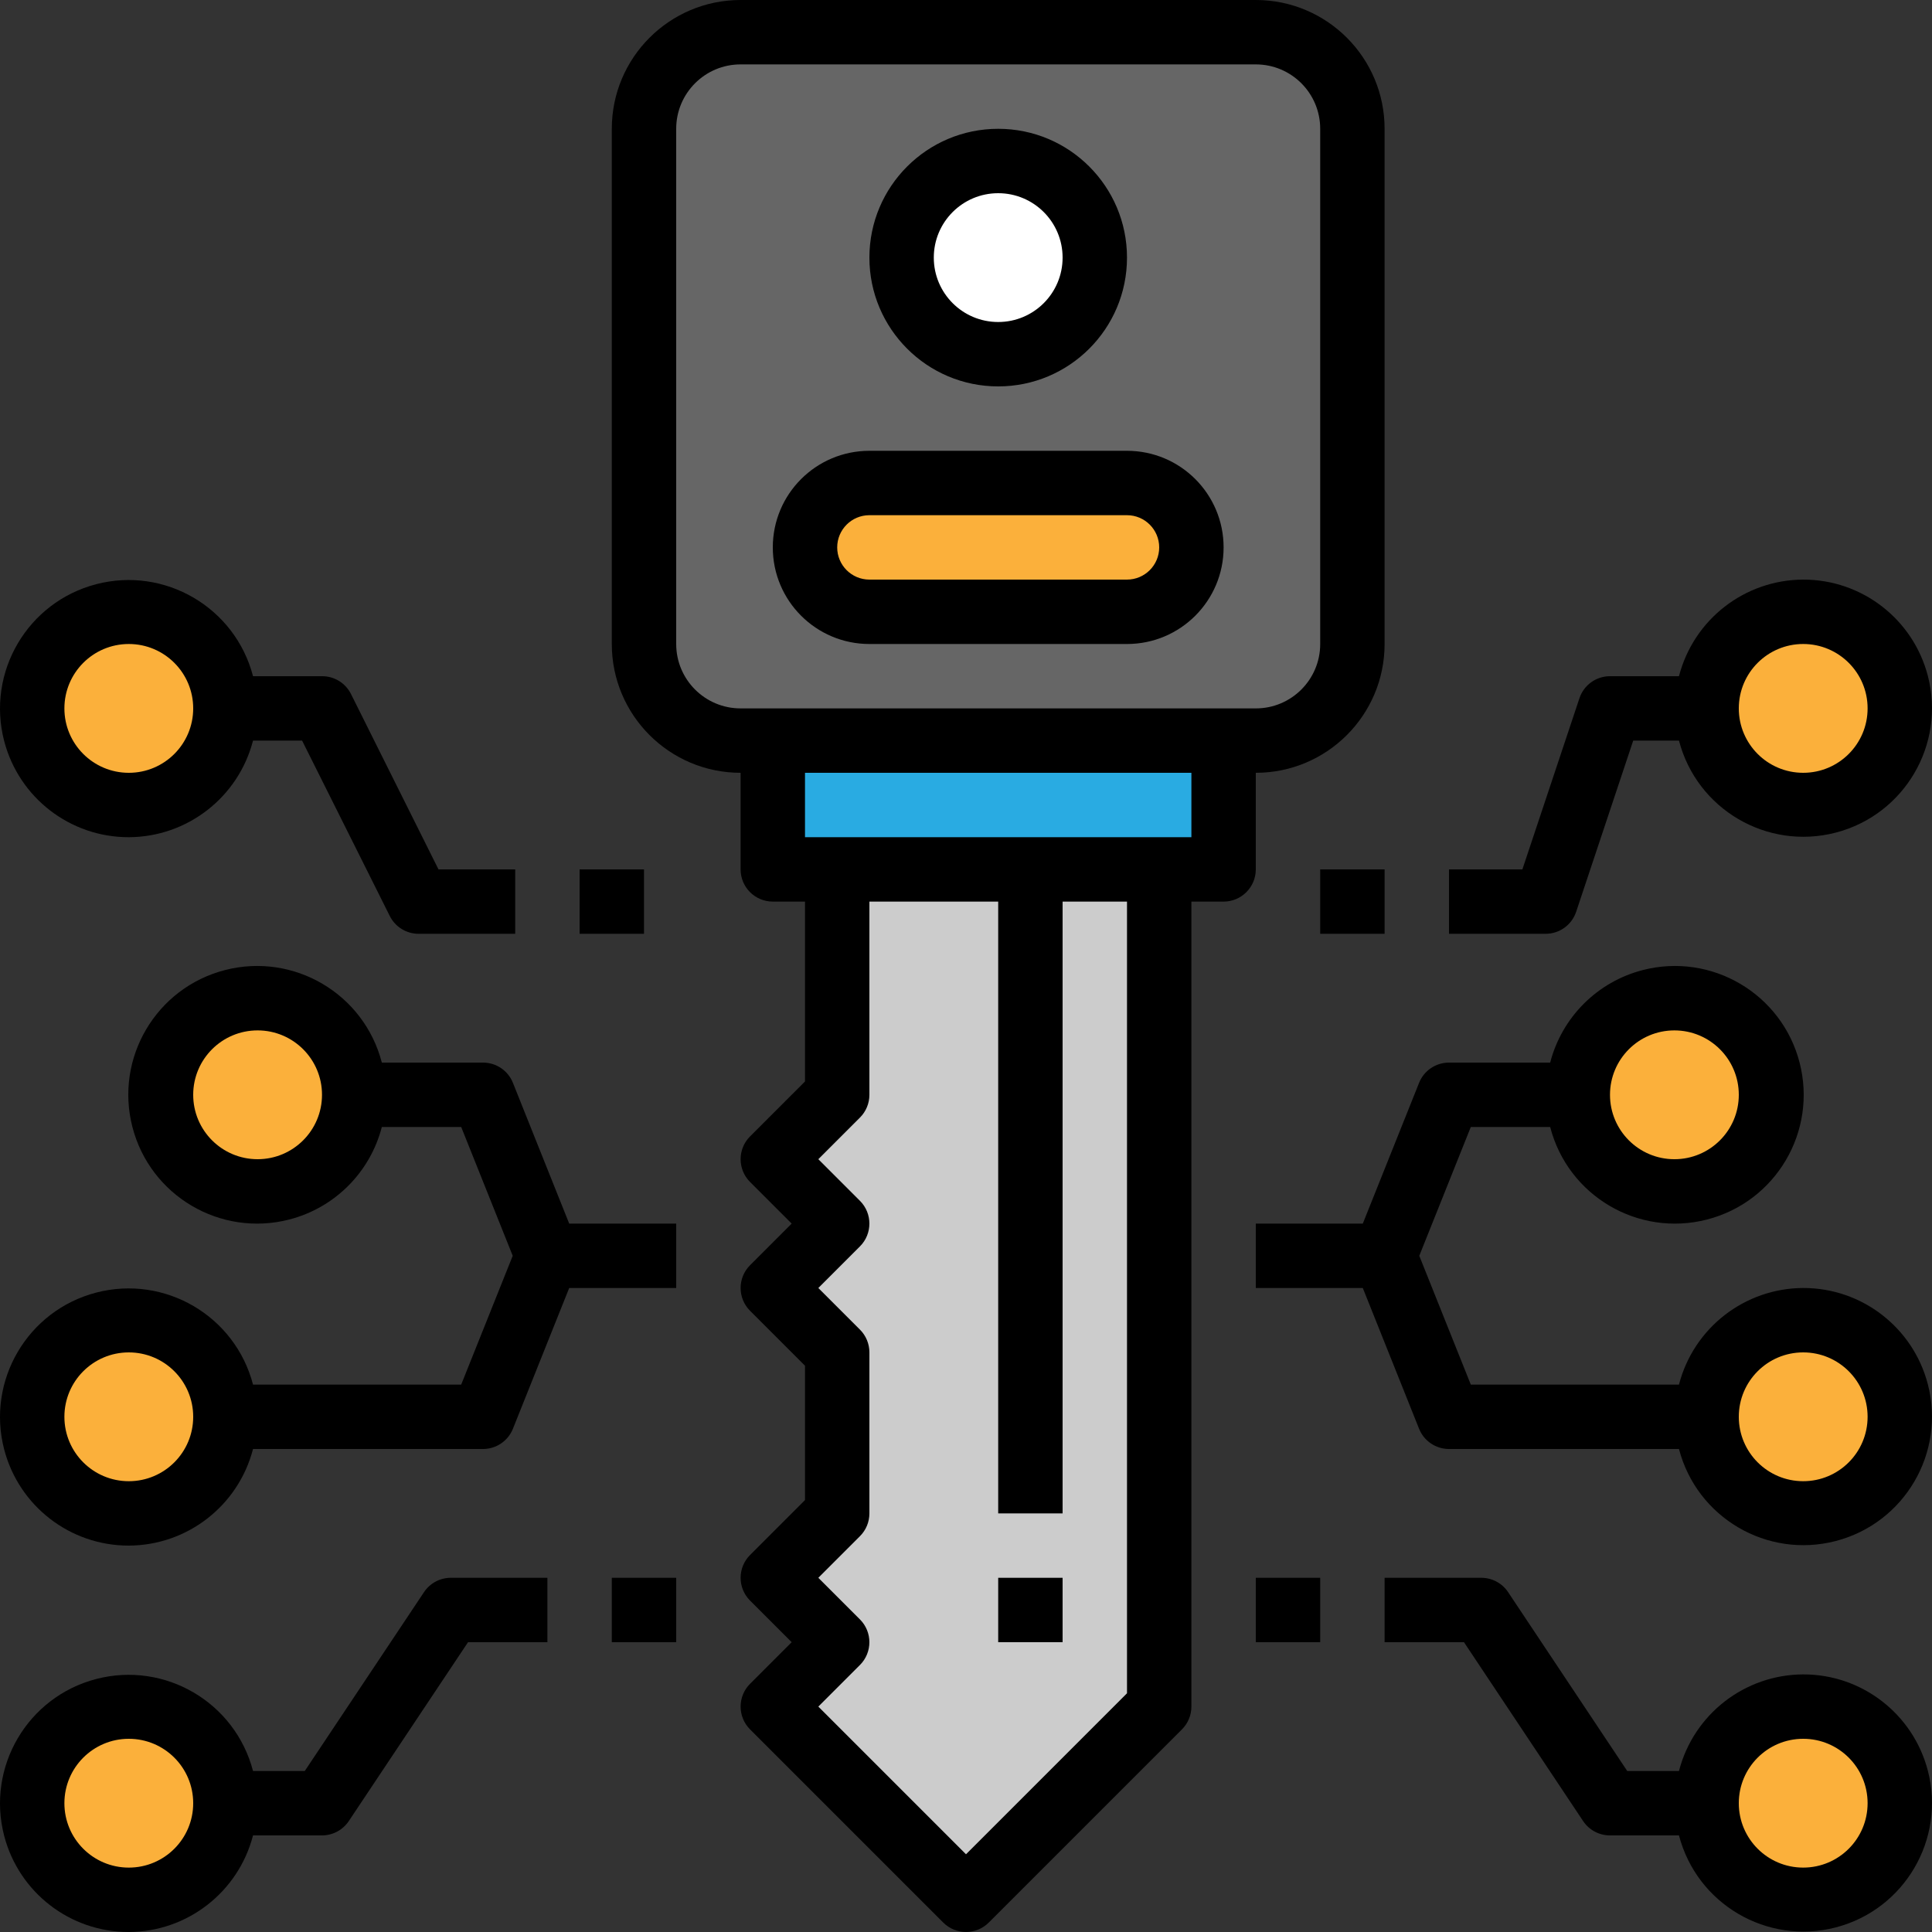 <?xml version="1.0" encoding="iso-8859-1"?>
<!-- Generator: Adobe Illustrator 19.0.0, SVG Export Plug-In . SVG Version: 6.00 Build 0)  -->
<svg version="1.1" id="Capa_1" xmlns="http://www.w3.org/2000/svg" xmlns:xlink="http://www.w3.org/1999/xlink" x="0px" y="0px"
	 viewBox="0 0 512 512" style="enable-background:new 0 0 512 512;" xml:space="preserve">
<rect x="0" y="0" width="512" height="512" fill="#333333" stroke="none"/>
<polygon style="fill:#CCCCCC;" points="307.2,452.267 256,503.467 204.8,452.267 221.867,435.2 204.8,418.133 221.867,401.067 
	221.867,358.4 204.8,341.333 221.867,324.267 204.8,307.2 221.867,290.133 221.867,230.4 307.2,230.4 "/>
<g>
	<circle style="fill:#FBB03B;" cx="34.133" cy="477.867" r="25.6"/>
	<circle style="fill:#FBB03B;" cx="34.133" cy="187.733" r="25.6"/>
</g>
<path style="fill:#666666;" d="M196.267,8.533H332.8c14.14,0,25.6,11.46,25.6,25.6v136.533c0,14.14-11.46,25.6-25.6,25.6H196.267
	c-14.14,0-25.6-11.46-25.6-25.6V34.133C170.667,19.994,182.127,8.533,196.267,8.533z"/>
<rect x="204.8" y="196.267" style="fill:#29ABE2;" width="119.467" height="34.133"/>
<circle style="fill:#FFFFFF;" cx="264.533" cy="68.267" r="25.6"/>
<g>
	<path style="fill:#FBB03B;" d="M230.4,128h68.267c9.429,0,17.067,7.637,17.067,17.067l0,0c0,9.429-7.637,17.067-17.067,17.067
		H230.4c-9.429,0-17.067-7.637-17.067-17.067l0,0C213.333,135.637,220.971,128,230.4,128z"/>
	<circle style="fill:#FBB03B;" cx="34.133" cy="375.467" r="25.6"/>
	<circle style="fill:#FBB03B;" cx="68.267" cy="290.133" r="25.6"/>
	<circle style="fill:#FBB03B;" cx="477.867" cy="477.867" r="25.6"/>
	<circle style="fill:#FBB03B;" cx="477.867" cy="187.733" r="25.6"/>
	<circle style="fill:#FBB03B;" cx="477.867" cy="375.467" r="25.6"/>
	<circle style="fill:#FBB03B;" cx="443.733" cy="290.133" r="25.6"/>
</g>
<path d="M34.133,512c15.514-0.06,29.039-10.573,32.922-25.6h18.278c2.85,0,5.513-1.425,7.1-3.797l31.599-47.403h21.035v-17.067
	h-25.6c-2.85,0-5.513,1.425-7.1,3.797l-31.599,47.403H67.055c-4.745-18.21-23.356-29.124-41.566-24.38s-29.124,23.356-24.38,41.566
	C5.026,501.547,18.603,512.026,34.133,512z M34.133,460.8c9.429,0,17.067,7.637,17.067,17.067c0,9.429-7.637,17.067-17.067,17.067
	s-17.067-7.637-17.067-17.067C17.067,468.437,24.704,460.8,34.133,460.8z"/>
<path d="M34.133,221.867c15.514-0.06,29.039-10.573,32.922-25.6H80.06l23.236,46.481c1.442,2.893,4.403,4.719,7.637,4.719h25.6
	V230.4h-20.326l-23.194-46.481c-1.451-2.91-4.429-4.736-7.68-4.719H67.055c-4.745-18.21-23.356-29.124-41.566-24.38
	c-18.21,4.745-29.124,23.356-24.38,41.566C5.026,211.413,18.603,221.892,34.133,221.867z M34.133,170.667
	c9.429,0,17.067,7.637,17.067,17.067c0,9.429-7.637,17.067-17.067,17.067s-17.067-7.637-17.067-17.067
	C17.067,178.304,24.704,170.667,34.133,170.667z"/>
<path d="M196.267,204.8v25.6c0,4.71,3.823,8.533,8.533,8.533h8.533v47.667l-14.566,14.566c-3.328,3.328-3.328,8.738,0,12.066
	l11.034,11.034L198.767,335.3c-3.328,3.328-3.328,8.738,0,12.066l14.566,14.566v35.601L198.767,412.1
	c-3.328,3.328-3.328,8.738,0,12.066l11.034,11.034l-11.034,11.034c-3.328,3.328-3.328,8.738,0,12.066l51.2,51.2
	c3.328,3.328,8.738,3.328,12.066,0l51.2-51.2c1.604-1.596,2.5-3.772,2.5-6.033V238.933h8.533c4.71,0,8.533-3.823,8.533-8.533v-25.6
	c18.85,0,34.133-15.283,34.133-34.133V34.133C366.933,15.283,351.65,0,332.8,0H196.267c-18.85,0-34.133,15.283-34.133,34.133
	v136.533C162.133,189.517,177.417,204.8,196.267,204.8z M298.667,448.734L256,491.401l-39.134-39.134l11.034-11.034
	c3.328-3.328,3.328-8.738,0-12.066l-11.034-11.034L227.9,407.1c1.604-1.596,2.5-3.772,2.5-6.033V358.4
	c0-2.261-0.896-4.437-2.5-6.033l-11.034-11.034L227.9,330.3c3.328-3.328,3.328-8.738,0-12.066L216.866,307.2l11.034-11.034
	c1.604-1.596,2.5-3.772,2.5-6.033v-51.2h34.133v162.133H281.6V238.933h17.067V448.734z M315.733,221.867h-102.4V204.8h102.4V221.867
	z M179.2,34.133c0-9.429,7.637-17.067,17.067-17.067H332.8c9.429,0,17.067,7.637,17.067,17.067v136.533
	c0,9.429-7.637,17.067-17.067,17.067H196.267c-9.429,0-17.067-7.637-17.067-17.067V34.133z"/>
<path d="M264.533,102.4c18.85,0,34.133-15.283,34.133-34.133s-15.283-34.133-34.133-34.133c-18.85,0-34.133,15.283-34.133,34.133
	S245.683,102.4,264.533,102.4z M264.533,51.2c9.429,0,17.067,7.637,17.067,17.067s-7.637,17.067-17.067,17.067
	c-9.429,0-17.067-7.637-17.067-17.067S255.104,51.2,264.533,51.2z"/>
<rect x="264.533" y="418.133" width="17.067" height="17.067"/>
<path d="M230.4,170.667h68.267c14.14,0,25.6-11.46,25.6-25.6c0-14.14-11.46-25.6-25.6-25.6H230.4c-14.14,0-25.6,11.46-25.6,25.6
	C204.8,159.206,216.26,170.667,230.4,170.667z M230.4,136.533h68.267c4.71,0,8.533,3.823,8.533,8.533
	c0,4.71-3.823,8.533-8.533,8.533H230.4c-4.71,0-8.533-3.823-8.533-8.533C221.867,140.356,225.69,136.533,230.4,136.533z"/>
<rect x="162.133" y="418.133" width="17.067" height="17.067"/>
<rect x="153.6" y="230.4" width="17.067" height="17.067"/>
<path d="M34.133,409.6c15.514-0.06,29.039-10.573,32.922-25.6H128c3.49,0,6.63-2.116,7.927-5.359l14.916-37.308H179.2v-17.067
	h-28.356l-14.916-37.308c-1.297-3.243-4.437-5.359-7.927-5.359h-26.812c-4.71-18.253-23.33-29.227-41.583-24.516
	c-18.253,4.71-29.227,23.33-24.516,41.583s23.33,29.227,41.583,24.516c12.023-3.106,21.41-12.493,24.516-24.516h21.035
	l13.653,34.133l-13.653,34.133H67.055c-4.745-18.21-23.356-29.124-41.566-24.38c-18.21,4.745-29.124,23.356-24.38,41.566
	C5.026,399.147,18.603,409.626,34.133,409.6z M68.267,307.2c-9.429,0-17.067-7.637-17.067-17.067
	c0-9.429,7.637-17.067,17.067-17.067s17.067,7.637,17.067,17.067C85.333,299.563,77.696,307.2,68.267,307.2z M34.133,358.4
	c9.429,0,17.067,7.637,17.067,17.067c0,9.429-7.637,17.067-17.067,17.067s-17.067-7.637-17.067-17.067
	C17.067,366.037,24.704,358.4,34.133,358.4z"/>
<path d="M477.867,443.733c-15.514,0.06-29.039,10.573-32.922,25.6h-13.713l-31.573-47.403c-1.587-2.381-4.267-3.806-7.125-3.797
	h-25.6V435.2h21.035l31.573,47.403c1.587,2.381,4.267,3.806,7.125,3.797h18.278c4.745,18.21,23.356,29.124,41.566,24.38
	s29.124-23.356,24.38-41.566C506.974,454.187,493.397,443.708,477.867,443.733z M477.867,494.933
	c-9.429,0-17.067-7.637-17.067-17.067c0-9.429,7.637-17.067,17.067-17.067c9.429,0,17.067,7.637,17.067,17.067
	C494.933,487.296,487.296,494.933,477.867,494.933z"/>
<path d="M477.867,153.6c-15.514,0.06-29.039,10.573-32.922,25.6h-18.278c-3.678,0-6.938,2.347-8.098,5.837L403.448,230.4H384v17.067
	h25.6c3.678,0,6.938-2.347,8.098-5.837l15.121-45.363h12.126c4.745,18.21,23.356,29.124,41.566,24.38
	c18.21-4.745,29.124-23.356,24.38-41.566C506.974,164.053,493.397,153.574,477.867,153.6z M477.867,204.8
	c-9.429,0-17.067-7.637-17.067-17.067c0-9.429,7.637-17.067,17.067-17.067c9.429,0,17.067,7.637,17.067,17.067
	C494.933,197.163,487.296,204.8,477.867,204.8z"/>
<rect x="332.8" y="418.133" width="17.067" height="17.067"/>
<rect x="349.867" y="230.4" width="17.067" height="17.067"/>
<path d="M477.867,341.333c-15.514,0.06-29.039,10.573-32.922,25.6h-55.168L376.124,332.8l13.653-34.133h21.035
	c4.71,18.253,23.33,29.227,41.583,24.516s29.227-23.33,24.516-41.583c-4.71-18.253-23.33-29.227-41.583-24.516
	c-12.023,3.106-21.41,12.493-24.516,24.516H384c-3.49,0-6.63,2.116-7.927,5.359l-14.916,37.308H332.8v17.067h28.356l14.916,37.308
	C377.37,381.884,380.51,384,384,384h60.945c4.745,18.21,23.356,29.124,41.566,24.38c18.21-4.745,29.124-23.356,24.38-41.566
	C506.974,351.787,493.397,341.308,477.867,341.333z M443.733,273.067c9.429,0,17.067,7.637,17.067,17.067
	c0,9.429-7.637,17.067-17.067,17.067c-9.429,0-17.067-7.637-17.067-17.067C426.667,280.704,434.304,273.067,443.733,273.067z
	 M477.867,392.533c-9.429,0-17.067-7.637-17.067-17.067c0-9.429,7.637-17.067,17.067-17.067c9.429,0,17.067,7.637,17.067,17.067
	C494.933,384.896,487.296,392.533,477.867,392.533z"/>
<g>
</g>
<g>
</g>
<g>
</g>
<g>
</g>
<g>
</g>
<g>
</g>
<g>
</g>
<g>
</g>
<g>
</g>
<g>
</g>
<g>
</g>
<g>
</g>
<g>
</g>
<g>
</g>
<g>
</g>
</svg>
